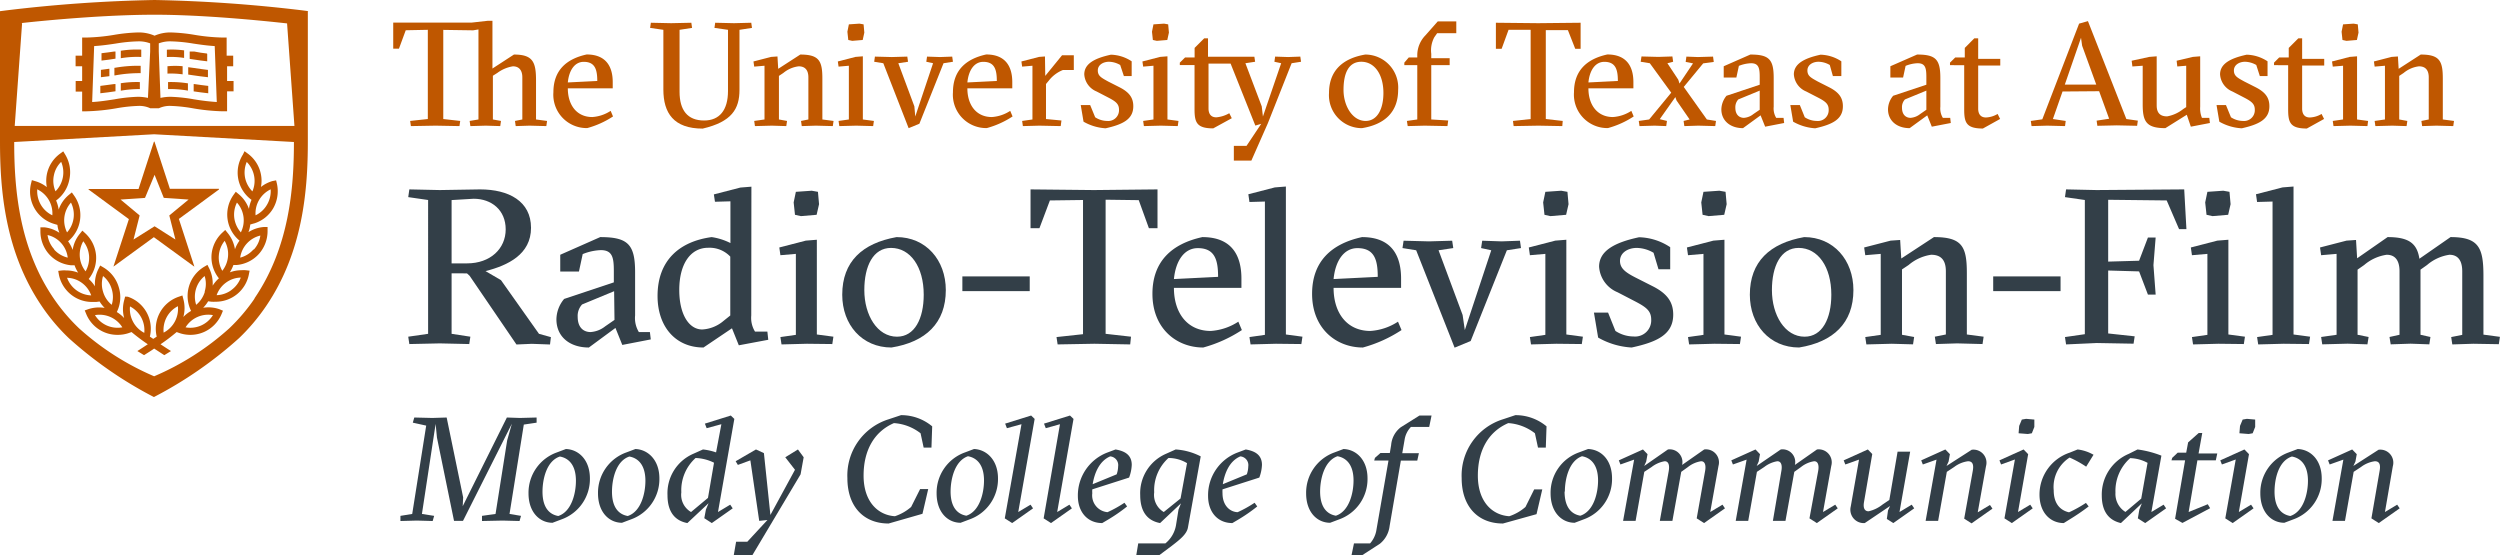 <svg id="Layer_1" data-name="Layer 1" xmlns="http://www.w3.org/2000/svg" viewBox="0 0 339.63 75.46"><defs><style>.cls-1{fill:#333f48;}.cls-2{fill:#bf5700;}</style></defs><path class="cls-1" d="M61.35,37.13v8.22l2.55.39-.15,1-4-.09-4.14.09-.15-1,2.7-.39V27.17l-2.7-.39.15-1.05,4.14.09,5.46-.09c3.93,0,6.93,1.62,6.93,5.22s-3.12,5.1-6.18,5.88l2.1,1.23,5.16,7.29,1.62.45-.12,1-2.47-.09-2.09.09-6.36-9.33-.36-.33Zm0-1.35h2.1c3.17,0,5.25-2,5.25-4.62S66.78,27,64.35,27l-3,.18Z"/><path class="cls-1" d="M81.54,32.21c3.78,0,4.74,1,4.74,4.77v5.88a3.65,3.65,0,0,0,.51,2.25h1.5l.12,1-3.87.75-.93-2.31L80,47.21c-2.58,0-4.41-1.44-4.41-3.84a4.4,4.4,0,0,1,1.05-2.76l6.75-2.25v-1.5c0-1.8-.15-2.88-1.77-2.88a7.2,7.2,0,0,0-2.46.54l-.51,2.37H76.11V34.61Zm1.89,7.35-4.35,1.8a2.28,2.28,0,0,0-.6,1.68c0,1.53.87,2.07,1.74,2.07a3.55,3.55,0,0,0,2-.78l1.26-.87Z"/><path class="cls-1" d="M102.06,42.86a3.56,3.56,0,0,0,.51,2.19h1.68l.12,1.11-4,.75-.93-2.31-3.87,2.61c-3.81,0-6.24-2.85-6.24-7,0-4.86,3-7.41,7.35-8a8.34,8.34,0,0,1,2.55.81V27.35l-2.1.06-.15-1,3.6-.93,1.5-.12Zm-3.75.72.9-.72v-8a3.88,3.88,0,0,0-3-1.2c-2.4,0-3.93,2.19-3.93,5.73,0,3.33,1.32,5.37,3.12,5.37A4.87,4.87,0,0,0,98.31,43.58Z"/><path class="cls-1" d="M109.62,46.7l-3.45.09-.15-1,2.1-.3V34.49l-2.1.18-.15-1.05,3.6-.93,1.5-.12V45.44l2.25.3-.15,1Zm-1.5-20.64,2.16-.15.84.15.15,1.68-.33,1.44-2.13.18-.81-.18-.18-1.68Z"/><path class="cls-1" d="M128.49,39.41c0,4.47-2.73,7.05-7.38,7.8-4,0-6.69-3.09-6.69-7.17,0-4.5,2.73-7,7.38-7.83C125.79,32.21,128.49,35.33,128.49,39.41Zm-6.63,6.33c2.4,0,3.63-2.46,3.63-5.7,0-3.81-1.83-6.36-4.44-6.36-2.43,0-3.63,2.46-3.63,5.73C117.42,42.83,119.19,45.74,121.86,45.74Z"/><path class="cls-1" d="M130.74,37.55h9.15v2h-9.15Z"/><path class="cls-1" d="M153.54,46.79l-4.86-.09-5,.09-.15-1,3.6-.39V27.17l-4.5.06L141.21,31H140V25.73l8.61.09,8.64-.09V31h-1.17l-1.38-3.81-4.5-.06V45.35l3.45.39Z"/><path class="cls-1" d="M159.48,39.11c0,3.42,1.83,5.85,5,5.85a7.76,7.76,0,0,0,3.75-1.26l.48,1.14a18.3,18.3,0,0,1-5.25,2.37c-3.63,0-6.9-2.58-6.9-7.29,0-4.44,2.67-6.81,6.78-7.71,4,0,5.31,2.49,5.31,5.64v1.26Zm6-1.5c0-2.31-.45-3.9-2.76-3.9-1.83,0-3,1.71-3.24,4.2Z"/><path class="cls-1" d="M173.34,46.7l-3.45.09-.15-1,2.1-.3V27.38l-2.1.06-.15-1.05,3.6-.93,1.5-.12v20.1l2.25.3-.15,1Z"/><path class="cls-1" d="M181.17,39.11c0,3.42,1.83,5.85,5,5.85a7.76,7.76,0,0,0,3.75-1.26l.48,1.14a18.3,18.3,0,0,1-5.25,2.37c-3.63,0-6.9-2.58-6.9-7.29,0-4.44,2.67-6.81,6.78-7.71,4,0,5.31,2.49,5.31,5.64v1.26Zm6-1.5c0-2.31-.45-3.9-2.76-3.9-1.83,0-3,1.71-3.24,4.2Z"/><path class="cls-1" d="M199,44.84,202.59,34l-1.38-.3.15-1,2.64.09,2.49-.09.14,1-1.92.3-4.92,12.33-2.18.9L192.39,34l-1.86-.3.15-1,3.45.09,3.15-.09.15,1-2,.3,3.27,8.79Z"/><path class="cls-1" d="M211.44,46.7l-3.45.09-.15-1,2.1-.3V34.49l-2.1.18-.15-1.05,3.6-.93,1.5-.12V45.44l2.25.3-.15,1Zm-1.5-20.64,2.16-.15.84.15.15,1.68-.33,1.44-2.13.18-.81-.18-.18-1.68Z"/><path class="cls-1" d="M224.64,34.34a4.66,4.66,0,0,0-2.28-.66c-1.17,0-2.28.63-2.28,1.77,0,1,.75,1.56,2.1,2.25l2.31,1.17c2,1,2.82,2.16,2.82,3.87,0,2.7-2.19,3.72-5.64,4.47a10.28,10.28,0,0,1-4.56-1.35l-.57-3.39h1.92l1,2.49a4.51,4.51,0,0,0,2.46.75,2.19,2.19,0,0,0,2.4-2.28c0-1.17-.63-1.68-2.19-2.49l-2.37-1.23a4.05,4.05,0,0,1-2.52-3.48c0-2.1,2-3.27,5.43-4a8,8,0,0,1,4.23,1.35v3h-1.59Z"/><path class="cls-1" d="M232.92,46.7l-3.45.09-.15-1,2.1-.3V34.49l-2.1.18-.15-1.05,3.6-.93,1.5-.12V45.44l2.25.3-.15,1Zm-1.5-20.64,2.16-.15.84.15.15,1.68-.33,1.44-2.13.18-.81-.18-.18-1.68Z"/><path class="cls-1" d="M251.79,39.41c0,4.47-2.73,7.05-7.38,7.8-4,0-6.69-3.09-6.69-7.17,0-4.5,2.73-7,7.38-7.83C249.09,32.21,251.79,35.33,251.79,39.41Zm-6.63,6.33c2.4,0,3.63-2.46,3.63-5.7,0-3.81-1.83-6.36-4.44-6.36-2.43,0-3.63,2.46-3.63,5.73C240.72,42.83,242.49,45.74,245.16,45.74Z"/><path class="cls-1" d="M257,46.7l-3.45.09-.15-1,2.1-.3V34.49l-2.1.18-.15-1.05,3.6-.93,1.29-.09.15,2.52,4.44-2.91c3.84,0,4.47,1.29,4.47,4.89v8.34l2.28.3-.15,1-3.45-.09-2.88.09-.15-1,1.5-.3V36.86c0-1.56-.69-2.25-2-2.25A6.07,6.07,0,0,0,259.29,36l-.9.6v8.88l1.65.3-.15,1Z"/><path class="cls-1" d="M270.78,37.55h9.15v2h-9.15Z"/><path class="cls-1" d="M280.68,46.79l-.15-1,2.7-.39V27.17l-2.7-.39.15-1.05,4.14.09,11.91-.09.3,5.4h-1l-1.68-3.9-7.95-.09v8.4l4.2-.12,1.2-3.15h1.05l-.3,3.75.3,4h-1.05l-1.2-3.15-4.2-.12v8.55l3.6.39-.15,1-5-.09Z"/><path class="cls-1" d="M301.38,46.7l-3.45.09-.15-1,2.1-.3V34.49l-2.1.18-.15-1.05,3.6-.93,1.5-.12V45.44l2.25.3-.15,1Zm-1.5-20.64,2.16-.15.84.15.15,1.68-.33,1.44-2.13.18-.81-.18-.18-1.68Z"/><path class="cls-1" d="M310.23,46.7l-3.45.09-.15-1,2.1-.3V27.38l-2.1.06-.15-1.05,3.6-.93,1.5-.12v20.1l2.25.3-.15,1Z"/><path class="cls-1" d="M336,46.7l-2.85.09-.15-1,1.5-.3V36.86c0-1.56-.66-2.25-1.74-2.25A6,6,0,0,0,329.72,36l-.89.63v8.85l1.35.3-.15,1-2.55-.09-2.7.09-.16-1,1.36-.3V36.86c0-1.56-.66-2.25-1.74-2.25A6,6,0,0,0,321.18,36l-.9.63v8.85l1.5.3-.16,1-2.69-.09-3.45.09-.15-1,2.1-.3V34.49l-2.1.18-.15-1.05,3.6-.93,1.29-.09.15,2.49,4.14-2.88c2.91,0,4,.87,4.32,2.94l4.23-2.94c3.84,0,4.47,1.44,4.47,5.25v8l2.24.3-.15,1Z"/><path class="cls-1" d="M57.32,69.82l1.66.26-.2.7-2.14-.06-2.24.06v-.7L56,69.82l1.9-12-1.82-.4.2-.7,2.46.06,1.94-.06,2.24,10.85-.06,1.2,6-12.05,1.78.06,2.26-.06v.7l-1.74.26L69.22,69.82l1.56.26-.2.7-2.3-.06-2.8.06v-.7l1.84-.26,1.58-10,.64-2.26L62.9,70.76H61.68L59.36,59.44l-.18-1.85Z"/><path class="cls-1" d="M80.14,65a5.81,5.81,0,0,1-3.86,5.56l-1.22.46c-1.72,0-3.26-1.4-3.26-4a5.81,5.81,0,0,1,3.86-5.56l1.22-.46C78.6,61.06,80.14,62.46,80.14,65ZM73.7,66.8c0,2.24,1,3.1,2.14,3.3,1.82-.6,2.4-3.1,2.4-4.78,0-2.24-1.06-3.1-2.18-3.3C74.24,62.62,73.7,65.12,73.7,66.8Z"/><path class="cls-1" d="M89.58,65a5.81,5.81,0,0,1-3.86,5.56l-1.22.46c-1.72,0-3.26-1.4-3.26-4a5.81,5.81,0,0,1,3.86-5.56l1.22-.46C88,61.06,89.58,62.46,89.58,65ZM83.14,66.8c0,2.24,1,3.1,2.14,3.3,1.82-.6,2.4-3.1,2.4-4.78,0-2.24-1.06-3.1-2.18-3.3C83.68,62.62,83.14,65.12,83.14,66.8Z"/><path class="cls-1" d="M95.68,70.4l.22-1.18.36-.86-2.88,2.7c-1.38-.26-2.7-1.18-2.7-3.8a5.83,5.83,0,0,1,3.48-5.6l1.34-.6a8.18,8.18,0,0,1,1.78.4L98,57.63,96,58.17l-.24-.62,3.52-1.1.48.46L97.54,69.56l1.66-1,.34.5-2.84,2Zm-1.8-.84,2.3-1.92L97,62.86a6.09,6.09,0,0,0-2.5-.64,5.88,5.88,0,0,0-1.94,4.66A2.69,2.69,0,0,0,93.88,69.56Z"/><path class="cls-1" d="M104.26,70.64l-1.12.12-1.2-8.22-1.7.62-.3-.5,2.76-1.6,1.08.5.88,8.4L108,63.82l-1.32-1.7,1.72-1.06.78,1.06-.42,2.32-6.56,11H99.68l.32-1.84h1.52Z"/><path class="cls-1" d="M120.72,71.12c-3.44,0-5.6-2.36-5.6-6.16a8,8,0,0,1,5.6-8l1.68-.56a6.55,6.55,0,0,1,4.24,1.52l-.1,2.89h-1.06l-.42-1.95a6.59,6.59,0,0,0-3.62-1.38c-2.72,1.18-4.12,3.75-4.12,7.13,0,3.6,2,5.38,4.26,5.52a6.43,6.43,0,0,0,2.2-1.26L125,66.44h1.1l-.78,3.36Z"/><path class="cls-1" d="M135.58,65a5.81,5.81,0,0,1-3.86,5.56l-1.22.46c-1.72,0-3.26-1.4-3.26-4a5.81,5.81,0,0,1,3.86-5.56l1.22-.46C134,61.06,135.58,62.46,135.58,65Zm-6.44,1.76c0,2.24,1,3.1,2.14,3.3,1.82-.6,2.4-3.1,2.4-4.78,0-2.24-1.06-3.1-2.18-3.3C129.68,62.62,129.14,65.12,129.14,66.8Z"/><path class="cls-1" d="M136.79,58.17l-.24-.62,3.53-1.1.48.46-2.23,12.65,1.67-1,.34.5-2.84,2-1-.64,2.27-12.79Z"/><path class="cls-1" d="M142.07,58.17l-.24-.62,3.53-1.1.48.46-2.22,12.65,1.66-1,.34.5-2.84,2-1-.64L144,57.63Z"/><path class="cls-1" d="M152.76,68.3l.36.5a22.48,22.48,0,0,1-2.6,1.8l-.78.46c-2,0-3.31-1.5-3.31-3.68a6.23,6.23,0,0,1,4-5.9l1.12-.42c1.26.22,2.2.74,2.2,2.1a5.5,5.5,0,0,1-.36,1.72l-5,1.6a3.14,3.14,0,0,0,0,.52,2.29,2.29,0,0,0,2.07,2.58A16,16,0,0,0,152.76,68.3Zm-4.32-2.52,3.26-1.34a3.37,3.37,0,0,0,.2-1.08A1.19,1.19,0,0,0,150.82,62C149.38,62.62,148.7,64.2,148.44,65.78Z"/><path class="cls-1" d="M154.36,75.46l.27-1.64h3.69a4.07,4.07,0,0,0,1.46-2.58l.32-2,.34-.86-2.84,2.68c-1.39-.26-2.7-1.18-2.7-3.8a5.83,5.83,0,0,1,3.48-5.6l1.34-.6a8.67,8.67,0,0,1,3.4.94l-1.74,9.68c-.16.86-1,1.56-2.2,2.48l-1.74,1.3Zm3.74-5.9,2.28-1.84.88-4.8a4.86,4.86,0,0,0-2.52-.7,5.88,5.88,0,0,0-1.94,4.66A2.69,2.69,0,0,0,158.1,69.56Z"/><path class="cls-1" d="M170.44,68.3l.36.5a22.48,22.48,0,0,1-2.6,1.8l-.78.46c-2,0-3.3-1.5-3.3-3.68a6.2,6.2,0,0,1,4-5.9l1.12-.42c1.26.22,2.2.74,2.2,2.1a5.5,5.5,0,0,1-.36,1.72l-5,1.6a4.7,4.7,0,0,0,0,.52c0,1.78,1.11,2.56,2.06,2.58A16,16,0,0,0,170.44,68.3Zm-4.32-2.52,3.26-1.34a3.37,3.37,0,0,0,.2-1.08A1.19,1.19,0,0,0,168.5,62C167.05,62.62,166.38,64.2,166.12,65.78Z"/><path class="cls-1" d="M185.78,65a5.81,5.81,0,0,1-3.86,5.56l-1.22.46c-1.73,0-3.26-1.4-3.26-4a5.81,5.81,0,0,1,3.86-5.56l1.22-.46C184.24,61.06,185.78,62.46,185.78,65Zm-6.44,1.76c0,2.24,1,3.1,2.14,3.3,1.82-.6,2.4-3.1,2.4-4.78,0-2.24-1.06-3.1-2.18-3.3C179.88,62.62,179.34,65.12,179.34,66.8Z"/><path class="cls-1" d="M186.13,73.82a3.61,3.61,0,0,0,.83-1.66l1.67-9.6h-1.94l.1-.36.75-.66h1.27l.18-1.08a3.38,3.38,0,0,1,1.3-2.41l2.55-1.6h1.64L194.16,58h-2.48a3.2,3.2,0,0,0-.86,1.72l-.32,1.85h2.26l-.22,1h-2.23l-1.53,8.9a3.62,3.62,0,0,1-1.32,2.4L185,75.46h-1.4l.34-1.64Z"/><path class="cls-1" d="M204.18,71.12c-3.45,0-5.61-2.36-5.61-6.16a8,8,0,0,1,5.61-8l1.68-.56a6.55,6.55,0,0,1,4.24,1.52l-.1,2.89h-1.06l-.42-1.95a6.59,6.59,0,0,0-3.62-1.38c-2.73,1.18-4.13,3.75-4.13,7.13,0,3.6,2,5.38,4.27,5.52a6.43,6.43,0,0,0,2.2-1.26l1.18-2.38h1.1l-.78,3.36Z"/><path class="cls-1" d="M219,65a5.81,5.81,0,0,1-3.86,5.56l-1.22.46c-1.73,0-3.27-1.4-3.27-4a5.81,5.81,0,0,1,3.86-5.56l1.23-.46C217.5,61.06,219,62.46,219,65Zm-6.45,1.76c0,2.24,1,3.1,2.14,3.3,1.83-.6,2.41-3.1,2.41-4.78,0-2.24-1.06-3.1-2.18-3.3C213.13,62.62,212.59,65.12,212.59,66.8Z"/><path class="cls-1" d="M226.59,61.06a1.73,1.73,0,0,1,1.93,2.1l3-2.1a1.77,1.77,0,0,1,1.94,2.24l-1.12,6.26,1.66-1,.34.5-2.84,2-1-.64L231.64,64c.14-.76,0-1.34-.54-1.34a3.78,3.78,0,0,0-1.78.78l-.92.66-1.2,6.66h-1.71L226.7,64c.13-.76,0-1.34-.55-1.34a4,4,0,0,0-1.77.78l-1,.66-1.18,6.66h-1.7L222,62.44l-1.86.66-.22-.56,3.28-1.48.62.64-.18,1-.27.6Z"/><path class="cls-1" d="M241.92,61.06a1.72,1.72,0,0,1,1.92,2.1l3-2.1a1.77,1.77,0,0,1,1.94,2.24l-1.12,6.26,1.66-1,.34.5-2.84,2-1-.64L247,64c.14-.76,0-1.34-.54-1.34a3.78,3.78,0,0,0-1.78.78l-.92.66-1.2,6.66h-1.71L242,64c.14-.76,0-1.34-.55-1.34a4,4,0,0,0-1.77.78l-1,.66-1.18,6.66h-1.7l1.48-8.32-1.86.66-.22-.56,3.29-1.48.61.64-.18,1-.27.6Z"/><path class="cls-1" d="M250.69,63.1l-.22-.56,3.28-1.48.6.62-1.12,6.52c-.16.9.14,1.26.62,1.26a4.67,4.67,0,0,0,1.9-.92l.92-.62,1.12-6.56h1.71l-1.45,8.2,1.66-1,.34.5-2.84,2-.88-.56.16-1.16.28-.6-3.44,2.32a1.82,1.82,0,0,1-1.9-2.26l1.12-6.36Z"/><path class="cls-1" d="M268,64c.14-.76.06-1.34-.64-1.34a4,4,0,0,0-1.88.78l-1,.66-1.18,6.66h-1.7l1.48-8.32-1.86.66-.22-.56,3.28-1.48.62.64-.18,1-.28.6,3.42-2.2a1.77,1.77,0,0,1,1.94,2.24l-1.12,6.26,1.66-1,.34.5-2.84,2-1-.64Z"/><path class="cls-1" d="M271.85,63.1l-.22-.56,3.28-1.48.62.64-1.38,7.86,1.66-1,.34.5-2.84,2-1-.64,1.42-8ZM274.67,57l.58-.1,1.12.1v1l-.34.86-.54.1-1.26-.1.08-1Z"/><path class="cls-1" d="M283.38,68.32l.37.48a29.66,29.66,0,0,1-2.58,1.76l-.8.5c-1.78,0-3.3-1.36-3.3-3.88a6,6,0,0,1,4.08-5.68l1.1-.44a5.73,5.73,0,0,1,2.16.72l-1,1.62a13.84,13.84,0,0,0-2.25-1.24A4.75,4.75,0,0,0,279,66.6c0,1.94,1,2.76,2.08,3A17,17,0,0,0,283.38,68.32Z"/><path class="cls-1" d="M292.27,69.56l1.66-1,.34.5-2.84,2-1-.64.2-1.18.34-.86-2.84,2.68c-1.32-.3-2.6-1.22-2.6-3.76a6,6,0,0,1,3.66-5.64l1.2-.6a13.86,13.86,0,0,1,3.24.84Zm-3.54,0,2.16-1.82.86-4.86a5.19,5.19,0,0,0-2.36-.64,5.92,5.92,0,0,0-2,4.68A2.88,2.88,0,0,0,288.73,69.54Z"/><path class="cls-1" d="M297.33,69.56l2.6-1.06.32.54-3.76,2-1-.56,1.36-7.94H295l.1-.34.74-.7H297l.26-1.4,1.44-1.28h.48l-.5,2.78h2.54l-.2.94h-2.5Z"/><path class="cls-1" d="M301.85,63.1l-.22-.56,3.28-1.48.62.64-1.38,7.86,1.66-1,.34.5-2.84,2-1-.64,1.42-8ZM304.67,57l.58-.1,1.12.1v1l-.34.86-.54.1-1.26-.1.08-1Z"/><path class="cls-1" d="M315.41,65a5.81,5.81,0,0,1-3.86,5.56l-1.22.46c-1.72,0-3.26-1.4-3.26-4a5.81,5.81,0,0,1,3.86-5.56l1.22-.46C313.87,61.06,315.41,62.46,315.41,65ZM309,66.8c0,2.24,1,3.1,2.14,3.3,1.82-.6,2.4-3.1,2.4-4.78,0-2.24-1.06-3.1-2.18-3.3C309.51,62.62,309,65.12,309,66.8Z"/><path class="cls-1" d="M323.27,64c.14-.76.06-1.34-.64-1.34a4,4,0,0,0-1.88.78l-1,.66-1.18,6.66h-1.7l1.48-8.32-1.86.66-.22-.56,3.28-1.48.62.64-.18,1-.28.6,3.42-2.2a1.77,1.77,0,0,1,1.94,2.24L324,69.56l1.66-1,.34.5-2.84,2-1-.64Z"/><polygon class="cls-2" points="20.93 18.04 20.97 18.04 20.97 18.02 20.93 18.02 20.93 18.04 20.93 18.04"/><path class="cls-2" d="M26.38,13.5a21.39,21.39,0,0,0-3.19-.35,6.36,6.36,0,0,0-1.39.15L21.57,7V5.89a4.34,4.34,0,0,1,1.69-.27,21.3,21.3,0,0,1,3,.3c.94.14,1.92.28,2.91.34l.28,7.6a30.59,30.59,0,0,1-3.05-.36Zm-10.86,0c-1,.15-2,.31-3,.36l.27-7.6c1-.06,2-.2,2.92-.34a21.3,21.3,0,0,1,3-.3,4.34,4.34,0,0,1,1.69.27V7L20.1,13.3a6.43,6.43,0,0,0-1.39-.15,21.39,21.39,0,0,0-3.19.35ZM31.68,9V7.56h-.89V5.1h-.61a26.17,26.17,0,0,1-3.77-.37,23.19,23.19,0,0,0-3.15-.32A5.32,5.32,0,0,0,21,4.85a5.32,5.32,0,0,0-2.31-.44,23,23,0,0,0-3.15.32,26.16,26.16,0,0,1-3.78.37h-.6V7.56h-.89V9h.89v2h-.88v1.44h.88v2.68h.6a27.51,27.51,0,0,0,4-.4,20.76,20.76,0,0,1,3-.33,3.5,3.5,0,0,1,1.66.32h1.16a3.5,3.5,0,0,1,1.66-.32,20.76,20.76,0,0,1,3,.33,27.38,27.38,0,0,0,4,.4h.61V12.41h.88V11h-.88V9Z"/><path class="cls-2" d="M15.69,7l-.18,0c-.57.08-1.14.17-1.72.23l0,1c.65-.07,1.28-.16,1.9-.26h0V7Z"/><path class="cls-2" d="M16.41,6.91v1a13.17,13.17,0,0,1,2.78-.17l0-1a13.75,13.75,0,0,0-2.81.16Z"/><path class="cls-2" d="M15.69,11.42l-.18,0c-.62.09-1.25.18-1.88.25l0,1c.7-.07,1.39-.17,2.06-.27h0v-1Z"/><path class="cls-2" d="M16.41,11.32v1A14.74,14.74,0,0,1,19,12.1l0-.95a13.69,13.69,0,0,0-2.66.17Z"/><path class="cls-2" d="M15.54,9.24v1h.11a18,18,0,0,1,3.46-.3l0-1a17.77,17.77,0,0,0-3.61.29Z"/><path class="cls-2" d="M14.82,9.34l-1.11.15,0,1,1.15-.14v-1Z"/><path class="cls-2" d="M25.05,6.85a12.17,12.17,0,0,0-2.38-.1l0,1a11.35,11.35,0,0,1,2.34.12v-1Z"/><path class="cls-2" d="M28.11,7.27C27.53,7.21,27,7.12,26.39,7L25.77,7v1l.48.07c.62.1,1.25.19,1.9.26l0-1Z"/><path class="cls-2" d="M24.85,9A10.78,10.78,0,0,0,22.75,9l0,1a11.47,11.47,0,0,1,2.06.1V9Z"/><path class="cls-2" d="M28.19,9.49c-.61-.07-1.21-.16-1.8-.25l-.82-.11v1l.68.1c.65.09,1.3.19,2,.26l0-1Z"/><path class="cls-2" d="M26.29,12.41c.66.1,1.33.19,2,.26l0-1c-.64-.07-1.26-.16-1.88-.25h-.1v1Z"/><path class="cls-2" d="M25.57,11.33a14.59,14.59,0,0,0-2.74-.18l0,.95a14,14,0,0,1,2.7.21v-1Z"/><path class="cls-2" d="M19.7,26.88,21,23.75l1.25,3.13,3.37.23L23,29.27l.83,3.27L21,30.74l-2.86,1.8.83-3.27-2.59-2.16,3.37-.23Zm-7.64-1.11h0l5.45,4-2.1,6.45s0,0,0,0h0l5.49-4,5.49,4h0s0,0,0-.05l-2.09-6.43,5.45-4h0a0,0,0,0,0,0-.09H23.08L21,19.28h0a.05.05,0,0,0-.05-.05,0,0,0,0,0-.05.05h0l-2.08,6.4H12.09a0,0,0,0,0-.06,0,0,0,0,0,0,0,.06Z"/><path class="cls-2" d="M34.46,33.86A3.59,3.59,0,0,1,32.63,35a3.61,3.61,0,0,1,2.74-3,3.54,3.54,0,0,1-.91,1.93Zm-2.63-4.23a3.65,3.65,0,0,1,.36-2.11,3.62,3.62,0,0,1,.53,4.05,3.73,3.73,0,0,1-.89-1.94Zm1.46-5.51A3.69,3.69,0,0,1,33.52,22a3.66,3.66,0,0,1,1,1.89A3.58,3.58,0,0,1,34.29,26a3.67,3.67,0,0,1-1-1.88Zm3.48,1.6a3.61,3.61,0,0,1-.49,2.08,3.53,3.53,0,0,1-1.56,1.45,3.6,3.6,0,0,1,.48-2.08,3.66,3.66,0,0,1,1.57-1.45ZM31.43,39.41a3.56,3.56,0,0,1-2,.69,3.57,3.57,0,0,1,1.28-1.71,3.5,3.5,0,0,1,2-.68,3.61,3.61,0,0,1-1.29,1.7Zm-1.7-4.69a3.57,3.57,0,0,1,.79-2,3.66,3.66,0,0,1-.32,4.07,3.61,3.61,0,0,1-.47-2.09Zm-1.9,4.91a3.66,3.66,0,0,1-1.18,1.78A3.61,3.61,0,0,1,27.8,37.5a3.52,3.52,0,0,1,0,2.13Zm1.1,3.18a3.62,3.62,0,0,1-1.61,1.41,3.68,3.68,0,0,1-1.46.31h0a3.49,3.49,0,0,1-.65-.06,3.62,3.62,0,0,1,3.72-1.66Zm-6.29.29a3.57,3.57,0,0,1,1.53-1.5,3.66,3.66,0,0,1-.42,2.09,3.61,3.61,0,0,1-1.52,1.5,3.7,3.7,0,0,1,.41-2.09Zm-8.13,1.12a3.62,3.62,0,0,1-1.61-1.41,3.64,3.64,0,0,1,3.72,1.66,3.64,3.64,0,0,1-2.11-.25ZM14,39.63a3.6,3.6,0,0,1,0-2.13,3.55,3.55,0,0,1,1.18,1.78,3.6,3.6,0,0,1,0,2.13A3.53,3.53,0,0,1,14,39.63Zm3.66,2a3.62,3.62,0,0,1,1.94,3.59,3.61,3.61,0,0,1-1.52-1.5,3.66,3.66,0,0,1-.42-2.09Zm-7.27-2.19a3.66,3.66,0,0,1-1.28-1.7,3.5,3.5,0,0,1,2,.68,3.57,3.57,0,0,1,1.28,1.71,3.61,3.61,0,0,1-2-.69Zm.92-6.67a3.64,3.64,0,0,1,.79,2,3.69,3.69,0,0,1-.47,2.09,3.63,3.63,0,0,1-.79-2,3.67,3.67,0,0,1,.47-2.08ZM7.36,33.86a3.6,3.6,0,0,1-.9-1.93A3.5,3.5,0,0,1,8.29,33,3.54,3.54,0,0,1,9.2,35a3.62,3.62,0,0,1-1.84-1.09Zm-.25-4.61A3.6,3.6,0,0,1,5.54,27.8a3.68,3.68,0,0,1-.48-2.08,3.66,3.66,0,0,1,1.57,1.45,3.6,3.6,0,0,1,.48,2.08Zm.2-5.37a3.49,3.49,0,0,1,1-1.89,3.64,3.64,0,0,1-.77,4,3.58,3.58,0,0,1-.23-2.12Zm1.44,5.58a3.66,3.66,0,0,1,.89-1.94,3.63,3.63,0,0,1-.53,4.05,3.65,3.65,0,0,1-.36-2.11Zm25.72.91a4.55,4.55,0,0,0,2.65-2.08A4.68,4.68,0,0,0,37.63,25l-.12-.5L37,24.6a4.67,4.67,0,0,0-1.55.8,4.42,4.42,0,0,0,0-1.7,4.57,4.57,0,0,0-1.81-2.85l-.42-.31L33,21a4.57,4.57,0,0,0,1.17,6.15,4.53,4.53,0,0,0-.35,1.23,4.56,4.56,0,0,0-1.39-2l-.4-.33-.3.42a4.6,4.6,0,0,0,.81,6.22l0,0a4.69,4.69,0,0,0-.62,1.17,4.65,4.65,0,0,0-1-2.22l-.32-.4-.38.35a4.62,4.62,0,0,0-1.48,3,4.57,4.57,0,0,0,1,3.22l0,0a4.56,4.56,0,0,0-.85,1,4.66,4.66,0,0,0-.48-2.37l-.23-.46-.44.26a4.61,4.61,0,0,0-1.78,6l0,0a4.64,4.64,0,0,0-1.05.82,4.62,4.62,0,0,0,0-2.42l-.13-.5-.49.17a4.59,4.59,0,0,0-3,5.42l-.47.31-.46-.31a4.58,4.58,0,0,0-3-5.42L17,40.29l-.13.5a4.52,4.52,0,0,0,0,2.42,4.64,4.64,0,0,0-1-.82v0A4.56,4.56,0,0,0,16.13,39a4.63,4.63,0,0,0-2.08-2.67l-.44-.26-.23.46a4.56,4.56,0,0,0-.48,2.37,4.35,4.35,0,0,0-.85-1l0,0a4.57,4.57,0,0,0,1-3.22,4.62,4.62,0,0,0-1.48-3l-.38-.35-.32.4a4.56,4.56,0,0,0-1,2.22,4.69,4.69,0,0,0-.62-1.17l0,0a4.6,4.6,0,0,0,.81-6.22l-.3-.42-.4.33a4.56,4.56,0,0,0-1.39,2,4.53,4.53,0,0,0-.35-1.23,4.57,4.57,0,0,0,1.8-2.84A4.64,4.64,0,0,0,8.86,21l-.27-.44-.42.31a4.57,4.57,0,0,0-1.81,2.84,4.68,4.68,0,0,0,0,1.71,4.52,4.52,0,0,0-1.54-.8l-.49-.15L4.2,25a4.58,4.58,0,0,0,3.16,5.42l.44.13a4.07,4.07,0,0,0,.27,1.08A4.56,4.56,0,0,0,6,30.88l-.51,0v.51a4.66,4.66,0,0,0,1.19,3.16,4.59,4.59,0,0,0,3,1.49l.45,0a4.56,4.56,0,0,0,.49,1A4.58,4.58,0,0,0,9,36.74a3.77,3.77,0,0,0-.58,0l-.51.06.09.51a4.61,4.61,0,0,0,1.82,2.84,4.53,4.53,0,0,0,2.69.87l.57,0,.45-.06a4.48,4.48,0,0,0,.69.87A4.65,4.65,0,0,0,12,42l-.49.17.2.48A4.56,4.56,0,0,0,16,45.49a4.56,4.56,0,0,0,1.51-.25l.36-.13a26.81,26.81,0,0,0,2.21,1.66c-.43.28-.89.59-1.42.92l.91.56c.51-.33,1-.62,1.37-.9l1.38.9.91-.56c-.53-.33-1-.64-1.42-.92A26.81,26.81,0,0,0,24,45.11l.36.13a4.56,4.56,0,0,0,1.51.25h0a4.55,4.55,0,0,0,1.85-.39,4.61,4.61,0,0,0,2.37-2.41l.2-.48L29.79,42a4.54,4.54,0,0,0-2.19-.19,4.81,4.81,0,0,0,.68-.88l.45.06a5.63,5.63,0,0,0,.58,0h0a4.58,4.58,0,0,0,4.5-3.71l.1-.51-.51-.06a3.77,3.77,0,0,0-.58,0,4.54,4.54,0,0,0-1.6.29,5.07,5.07,0,0,0,.49-1l.45,0a4.59,4.59,0,0,0,3-1.49,4.66,4.66,0,0,0,1.19-3.16v-.51l-.51,0a4.52,4.52,0,0,0-2.09.7A4.07,4.07,0,0,0,34,30.5l.44-.13Z"/><path class="cls-2" d="M34.59,40.55a25.08,25.08,0,0,1-3.46,4.07,36.73,36.73,0,0,1-10.19,6.5,36.87,36.87,0,0,1-10.18-6.5A25.08,25.08,0,0,1,7.3,40.55c-4.75-6.94-5.37-15-5.37-21.26h0l19-1.05,19,1.05c0,6.26-.63,14.32-5.37,21.26ZM2.94,3.13C6.48,2.74,14.42,2,21,2s14.47.79,18,1.18l1,13.93H2l1-13.93Zm39-1.61-.84-.11A197.93,197.93,0,0,0,21,0h0A197.65,197.65,0,0,0,.85,1.41L0,1.52V17.06H0v2.17c0,6.54.65,15,5.71,22.41a26.53,26.53,0,0,0,3.64,4.3h0l0,0a54.89,54.89,0,0,0,11.56,8h0a55.16,55.16,0,0,0,11.56-8l0,0h0a27,27,0,0,0,3.64-4.3c5.06-7.4,5.71-15.87,5.71-22.41v-.31h0V1.52Z"/><path class="cls-2" d="M71.94,17.07l-1.88.06-.1-.7,1-.2V10.51c0-1-.48-1.5-1.28-1.5a4.82,4.82,0,0,0-2.12.9l-.6.38v5.94l1.1.2-.1.7L66,17.07l-2.1.06-.1-.7,1.2-.2V4l-.72.12-4.06-.06V16.17l2.3.26-.1.7-3.24-.06-3.36.06-.1-.7,2.4-.26V4.05l-3,.06-.92,2.5h-.78V3.07l5.74,0,4.92,0,2.14-.24h.68V9.31l2.92-1.9c2.56,0,3,1,3,3.5v5.32l1.5.2-.1.7Z"/><path class="cls-2" d="M77.14,12c0,2.28,1.22,3.9,3.32,3.9a5.18,5.18,0,0,0,2.5-.84l.32.76a12.2,12.2,0,0,1-3.5,1.58,4.53,4.53,0,0,1-4.6-4.86c0-3,1.78-4.54,4.52-5.14,2.64,0,3.54,1.66,3.54,3.76V12Zm4-1c0-1.54-.3-2.6-1.84-2.6-1.22,0-2,1.14-2.16,2.8Z"/><path class="cls-2" d="M97.06,3.79l.1-.7,2.56.06,2.34-.06.1.7-1.7.26v8.16c0,2.6-1.06,4.34-5,5.26-3.94,0-5.34-2.12-5.34-5.3V4.05l-1.8-.26.1-.7,2.76.06,2.74-.06.1.7-1.7.26v8.42c0,2.48,1.06,3.9,3.34,3.9,2.08,0,3.24-1.4,3.24-4V4.05Z"/><path class="cls-2" d="M104.86,17.07l-2.3.06-.1-.7,1.4-.2V8.93l-1.4.12-.1-.7,2.4-.62.86-.06.1,1.68,3-1.94c2.56,0,3,.86,3,3.26v5.56l1.52.2-.1.7-2.3-.06-1.92.06-.1-.7,1-.2V10.51c0-1-.46-1.5-1.32-1.5a4,4,0,0,0-2.08.9l-.6.4v5.92l1.1.2-.1.7Z"/><path class="cls-2" d="M116.32,17.07l-2.3.06-.1-.7,1.4-.2V8.93l-1.4.12-.1-.7,2.4-.62,1-.08v8.58l1.5.2-.1.7Zm-1-13.76,1.44-.1.56.1.1,1.12-.22,1-1.42.12-.54-.12-.12-1.12Z"/><path class="cls-2" d="M124.34,15.83l2.42-7.24-.92-.2.1-.7,1.76.06,1.66-.06.1.7-1.28.2-3.28,8.22-1.46.6L120,8.59l-1.24-.2.1-.7,2.3.06,2.1-.06.1.7-1.32.2,2.18,5.86Z"/><path class="cls-2" d="M131.42,12c0,2.28,1.22,3.9,3.32,3.9a5.18,5.18,0,0,0,2.5-.84l.32.76a12.2,12.2,0,0,1-3.5,1.58,4.53,4.53,0,0,1-4.6-4.86c0-3,1.78-4.54,4.52-5.14,2.64,0,3.54,1.66,3.54,3.76V12Zm4-1c0-1.54-.3-2.6-1.84-2.6-1.22,0-2,1.14-2.16,2.8Z"/><path class="cls-2" d="M142,10.31l2.28-2.8h1.6v2H144.4a4.56,4.56,0,0,0-1.9,1.42l-.4.48v4.76l2.1.2-.1.76-2.9-.06-2.24.06-.1-.7,1.4-.2V8.93l-1.4.12-.1-.7,2.4-.62.8-.06Z"/><path class="cls-2" d="M152.18,8.83a3.11,3.11,0,0,0-1.52-.44c-.78,0-1.52.42-1.52,1.18s.5,1,1.4,1.5l1.54.78c1.34.68,1.88,1.44,1.88,2.58,0,1.8-1.46,2.48-3.76,3a6.85,6.85,0,0,1-3-.9l-.38-2.26h1.28l.68,1.66a3,3,0,0,0,1.64.5,1.46,1.46,0,0,0,1.6-1.52c0-.78-.42-1.12-1.46-1.66l-1.58-.82a2.7,2.7,0,0,1-1.68-2.32c0-1.4,1.3-2.18,3.62-2.68a5.35,5.35,0,0,1,2.82.9v2h-1.06Z"/><path class="cls-2" d="M157.7,17.07l-2.3.06-.1-.7,1.4-.2V8.93l-1.4.12-.1-.7,2.4-.62,1-.08v8.58l1.5.2-.1.7Zm-1-13.76,1.44-.1.56.1.1,1.12-.22,1-1.42.12-.54-.12-.12-1.12Z"/><path class="cls-2" d="M167.62,21.82v-2h1.72l2-3-.8.24-3.36-8.42h-3v6.1c0,.58.22,1.2,1.06,1.2a4.22,4.22,0,0,0,1.76-.56l.34.68-2.52,1.38c-2.24,0-2.54-.8-2.54-2.6v-6h-2V8.51l.71-.7h1.3V6.51l1.3-1.3h.52v2.5h6.3l.1.68-1.32.2,2.22,5.86.16,1.38,2.48-7.24-.92-.2.1-.7,1.76.06,1.66-.06.1.7-1.28.2-3.24,8.18L170,21.82Z"/><path class="cls-2" d="M189.94,12.21c0,3-1.82,4.7-4.92,5.2a4.47,4.47,0,0,1-4.47-4.78c0-3,1.83-4.7,4.93-5.22A4.48,4.48,0,0,1,189.94,12.21Zm-4.42,4.22c1.6,0,2.42-1.64,2.42-3.8,0-2.54-1.22-4.24-3-4.24s-2.42,1.64-2.42,3.82S183.74,16.43,185.52,16.43Z"/><path class="cls-2" d="M194.44,7.91h2.5v.94h-2.5v7.38l2.3.14-.1.76-3.1-.06-2.3.06-.11-.7,1.41-.2V8.85h-1.76V8.51l.6-.7h1.16v-.2a3.88,3.88,0,0,1,1.1-2.8l1.68-1.9h2.52v1.6h-2.6l-.38.54a3.76,3.76,0,0,0-.42,2.26Z"/><path class="cls-2" d="M212.24,17.13,209,17.07l-3.37.06-.09-.7,2.4-.26V4.05l-3,0L204,6.63h-.78V3.09l5.75.06,5.76-.06V6.63H214L213,4.09l-3,0V16.17l2.3.26Z"/><path class="cls-2" d="M215.79,12c0,2.28,1.23,3.9,3.33,3.9a5.18,5.18,0,0,0,2.5-.84l.32.76a12.2,12.2,0,0,1-3.5,1.58,4.54,4.54,0,0,1-4.61-4.86c0-3,1.79-4.54,4.53-5.14,2.64,0,3.54,1.66,3.54,3.76V12Zm4-1c0-1.54-.3-2.6-1.84-2.6-1.22,0-2,1.14-2.16,2.8Z"/><path class="cls-2" d="M226.46,16.43l-.1.7-1.57-.06-2.06.06-.1-.7,1.41-.2,3-3.64-2.91-4-1.24-.2.11-.72,2.3.06,1.9-.06.1.72-.78.2L228,10.83l.16.52L230,8.61l-1-.2.1-.72,1.56.06,2.06-.06.1.72-1.44.2-2.64,3.2,3.14,4.42,1.24.2-.1.7-2.3-.06-1.9.06-.1-.7.82-.2-1.78-2.58-.16-.46-2.12,3Z"/><path class="cls-2" d="M237.79,7.41c2.53,0,3.17.64,3.17,3.18v3.92a2.43,2.43,0,0,0,.34,1.5h1l.08.7-2.58.5-.62-1.54-2.39,1.74c-1.72,0-2.94-1-2.94-2.56a3,3,0,0,1,.7-1.84l4.51-1.5v-1c0-1.2-.1-1.92-1.18-1.92a4.91,4.91,0,0,0-1.65.36l-.34,1.58h-1.72V9Zm1.27,4.9-2.91,1.2a1.56,1.56,0,0,0-.4,1.12c0,1,.58,1.38,1.17,1.38a2.33,2.33,0,0,0,1.29-.52l.85-.58Z"/><path class="cls-2" d="M248.58,8.83a3.12,3.12,0,0,0-1.53-.44c-.77,0-1.51.42-1.51,1.18s.5,1,1.4,1.5l1.54.78c1.34.68,1.88,1.44,1.88,2.58,0,1.8-1.46,2.48-3.76,3a6.9,6.9,0,0,1-3-.9l-.38-2.26h1.29l.67,1.66a3,3,0,0,0,1.65.5,1.46,1.46,0,0,0,1.6-1.52c0-.78-.42-1.12-1.46-1.66l-1.59-.82a2.7,2.7,0,0,1-1.68-2.32c0-1.4,1.31-2.18,3.63-2.68a5.35,5.35,0,0,1,2.82.9v2H249Z"/><path class="cls-2" d="M260.44,7.41c2.52,0,3.16.64,3.16,3.18v3.92a2.43,2.43,0,0,0,.34,1.5h1l.08.7-2.58.5-.62-1.54-2.39,1.74c-1.72,0-2.94-1-2.94-2.56a2.93,2.93,0,0,1,.7-1.84l4.51-1.5v-1c0-1.2-.1-1.92-1.18-1.92a4.69,4.69,0,0,0-1.64.36l-.34,1.58h-1.73V9Zm1.26,4.9-2.91,1.2a1.52,1.52,0,0,0-.4,1.12c0,1,.58,1.38,1.16,1.38a2.37,2.37,0,0,0,1.31-.52l.84-.58Z"/><path class="cls-2" d="M264.91,8.85V8.51l.71-.7h1.3V6.51l1.29-1.3h.53V8h3v.9h-3v5.86c0,.58.22,1.2,1.06,1.2a3.37,3.37,0,0,0,1.58-.48l.34.68-2.34,1.3c-2.25,0-2.54-.8-2.54-2.6v-6Z"/><path class="cls-2" d="M280.2,12.43l-1.31,3.74,1.74.26-.09.7-2.41-.06-2.14.06-.1-.7,1.56-.22,5-13,1.2-.34,5.22,13.3,1.56.22-.1.7-2.76-.06-2.64.06-.1-.7,1.7-.26-1.36-3.74Zm2.66-6.22-.15-1.08-2.2,6.36h4.27Z"/><path class="cls-2" d="M298.9,14.51a3.27,3.27,0,0,0,.24,1.5h1l.08.7-2.59.5-.55-1.62-2.91,1.82c-2.64,0-3.08-.94-3.08-3.26V8.93l-1.4.1-.1-.78,2.4-.52,1-.08v6.66c0,1,.44,1.5,1.42,1.5a4.89,4.89,0,0,0,2.19-1l.4-.26V8.93l-1.21.1-.09-.78,2.2-.52,1-.08Z"/><path class="cls-2" d="M306.52,8.83A3.2,3.2,0,0,0,305,8.39c-.78,0-1.52.42-1.52,1.18s.5,1,1.41,1.5l1.54.78c1.34.68,1.87,1.44,1.87,2.58,0,1.8-1.46,2.48-3.75,3a6.86,6.86,0,0,1-3.05-.9l-.38-2.26h1.28l.68,1.66a3,3,0,0,0,1.64.5,1.46,1.46,0,0,0,1.6-1.52c0-.78-.42-1.12-1.46-1.66l-1.58-.82a2.7,2.7,0,0,1-1.68-2.32c0-1.4,1.3-2.18,3.62-2.68a5.39,5.39,0,0,1,2.83.9v2H307Z"/><path class="cls-2" d="M308.93,8.85V8.51l.7-.7h1.3V6.51l1.3-1.3h.52V8h3v.9h-3v5.86c0,.58.22,1.2,1.05,1.2a3.37,3.37,0,0,0,1.59-.48l.34.68-2.34,1.3c-2.25,0-2.54-.8-2.54-2.6v-6Z"/><path class="cls-2" d="M319.31,17.07l-2.3.06-.1-.7,1.4-.2V8.93l-1.4.12-.1-.7,2.4-.62,1-.08v8.58l1.5.2-.09.7Zm-1-13.76,1.44-.1.56.1.1,1.12-.22,1-1.42.12-.54-.12-.12-1.12Z"/><path class="cls-2" d="M325,17.07l-2.3.06-.1-.7,1.4-.2V8.93l-1.4.12-.1-.7,2.4-.62.86-.06.1,1.68,3-1.94c2.56,0,3,.86,3,3.26v5.56l1.52.2-.1.7-2.3-.06-1.93.06-.1-.7,1-.2V10.51c0-1-.46-1.5-1.33-1.5a4,4,0,0,0-2.08.9l-.6.4v5.92l1.1.2-.1.7Z"/></svg>